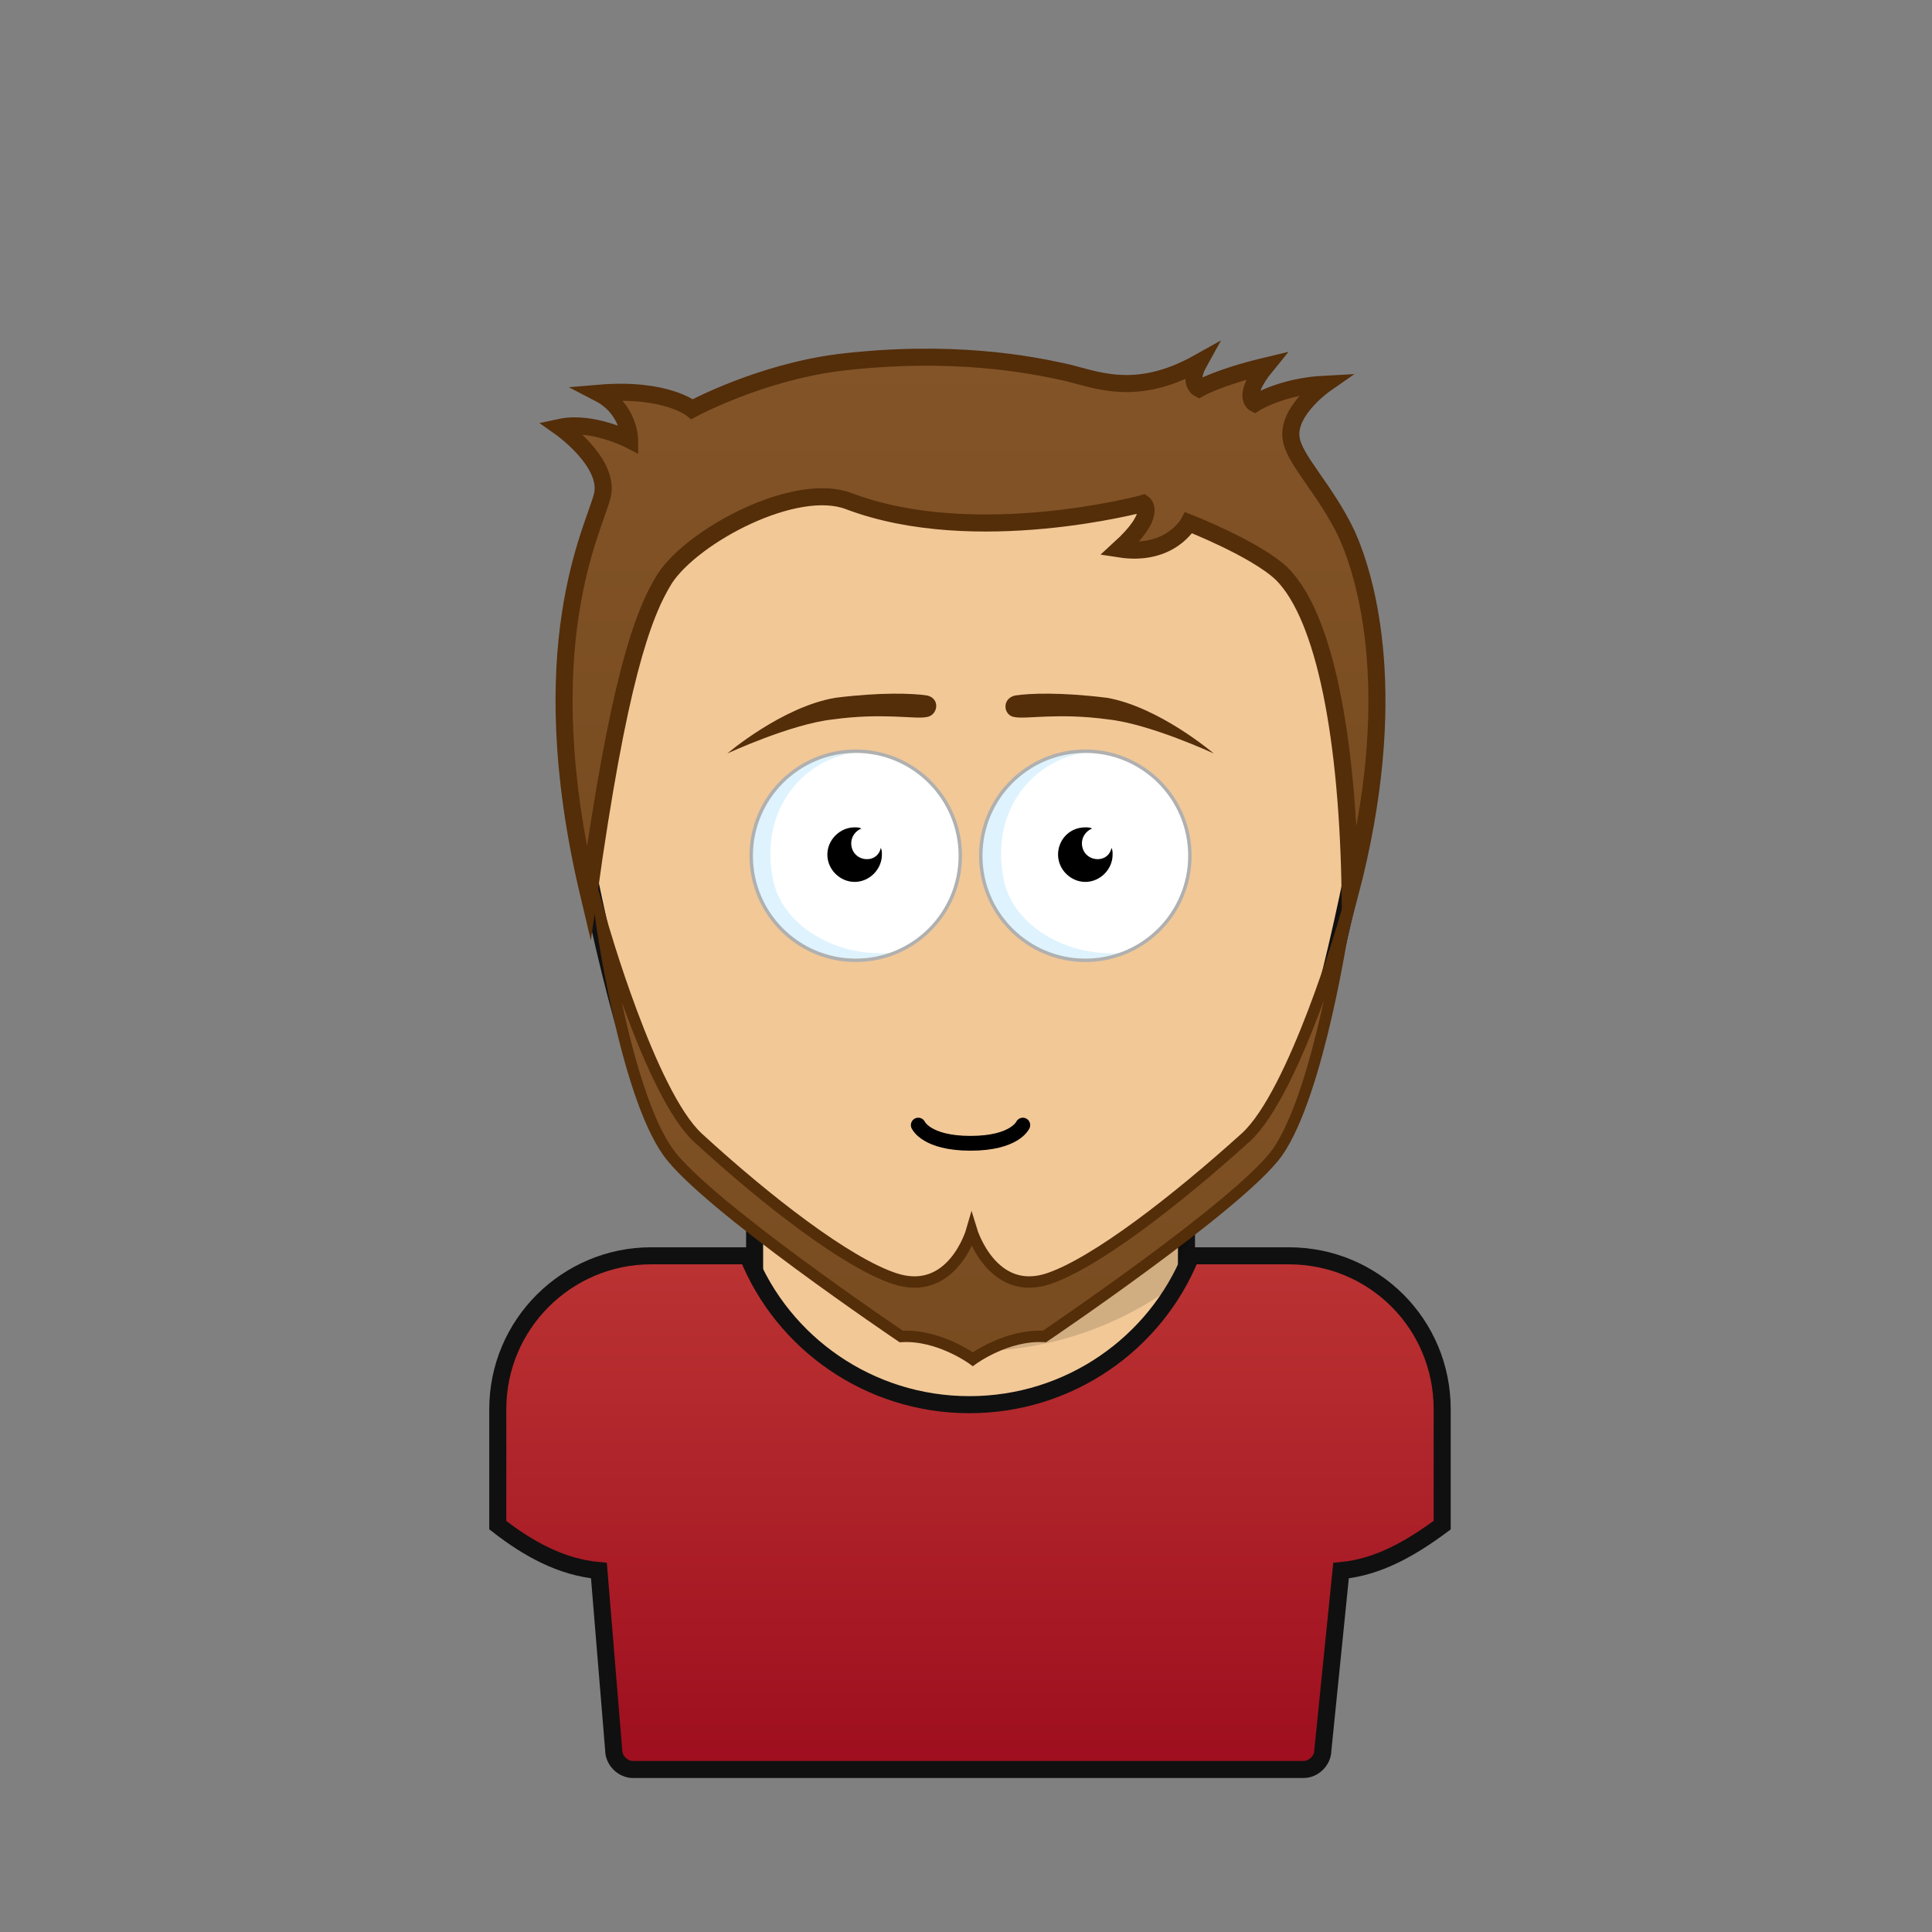 <svg xmlns="http://www.w3.org/2000/svg" viewBox="0 0 170 170"><rect x="0" y="0" width="170" height="170" fill="#808080" stroke="none"/><rect stroke="#101010" stroke-width="1.5" x="66.4" y="96.1" width="38" height="44.6" fill="#f2c897"/><path fill="#000000" opacity="0.14" d="M67.4,108.4c6.4,5.2,12.7,10.5,18.3,10.5h0c5.5,0,12.4-1.6,18.7-6.6v-5.1c-6.3,4.9-12,9-18.7,9.2C78.9,116.6,67.4,108.4,67.4,108.4z"/><path stroke="#101010" stroke-width="1.5" d="M85.4,34.4c18.4,0,39.6,11.8,34,40.7c-2.1,10.6-5.4,24-8.6,26.9c-8,7.1-18.2,14.6-25.4,14.6c-7.2,0-17.4-7.4-25.4-14.6c-3.2-2.9-6.5-16.3-8.6-26.9C45.8,46.2,67,34.4,85.4,34.4z" fill="#f2c897"/><path fill="none" stroke="#000000" stroke-width="1.3" stroke-linecap="round" d="M80.8,99c0,0,0.7,1.6,4.6,1.6S90,99,90,99"/><circle fill="#FFFFFF" cx="75.3" cy="75.3" r="9.2"/><circle fill="#FFFFFF" cx="95.5" cy="75.3" r="9.2"/><path fill="#CDECFC" opacity="0.65" d="M66.1,75.3c0,6.8,7.2,11,12.7,8.5c-4.9,0.6-10-2.2-10.8-6.5c-1.3-6.8,3.6-11.1,8-11.1C72.3,65.5,66.1,68.7,66.1,75.3z"/><path fill="#CDECFC" opacity="0.65" d="M86.4,75.3c0,6.8,7.2,11,12.7,8.5c-4.9,0.6-10-2.2-10.8-6.5c-1.3-6.8,3.6-11.1,8-11.1C92.6,65.5,86.4,68.7,86.4,75.3z"/><circle fill="none" stroke="#B0B0B0" stroke-width="0.3" cx="75.3" cy="75.3" r="9.2"/><circle fill="none" stroke="#B0B0B0" stroke-width="0.3" cx="95.5" cy="75.3" r="9.2"/><path fill="#000000" d="M76.3,75.6c-0.8,0-1.4-0.6-1.4-1.4c0-0.6,0.4-1.1,0.9-1.3c-0.2-0.1-0.4-0.1-0.6-0.1c-1.3,0-2.4,1.1-2.4,2.4c0,1.3,1.1,2.4,2.4,2.4s2.4-1.1,2.4-2.4c0-0.2,0-0.4-0.1-0.6C77.4,75.2,76.9,75.6,76.3,75.6z"/><path fill="#000000" d="M96.6,75.6c-0.8,0-1.4-0.6-1.4-1.4c0-0.6,0.4-1.1,0.9-1.3c-0.2-0.1-0.4-0.1-0.6-0.1c-1.4,0-2.4,1.1-2.4,2.4c0,1.3,1.1,2.4,2.4,2.4c1.3,0,2.4-1.1,2.4-2.4c0-0.2,0-0.4-0.1-0.6C97.7,75.2,97.2,75.6,96.6,75.6z"/><path fill="#542d09" d="M106.8,66.3c0,0-5.6-2.6-9.3-3c-4.4-0.6-7.2,0-8.2-0.2c-1-0.1-1.2-1.6,0-1.9c1.3-0.2,4.1-0.3,8.1,0.2C102,62.2,106.8,66.3,106.8,66.3z M81.6,61.2c-1.3-0.2-4.1-0.3-8.1,0.2c-4.7,0.8-9.5,4.9-9.5,4.9s5.6-2.6,9.3-3c4.4-0.6,7.2,0,8.2-0.2C82.5,63,82.8,61.5,81.6,61.2z"/><path stroke="#101010" stroke-width="1.5" fill="url(#ShirtGradient-1-Shirt-Shirt)" d="M113.4,110.5h-8.6c-3.1,7.7-10.7,13.1-19.5,13.1c-8.8,0-16.4-5.4-19.5-13.1h-8.5c-7.4,0-13.5,6-13.5,13.5v10.2c2.7,2.1,5.6,3.7,8.9,4l1.3,15.8c0,0.9,0.8,1.7,1.7,1.7h59c0.9,0,1.7-0.8,1.7-1.7l1.6-15.8c3.3-0.3,6.2-2,8.9-4v-10.2C126.9,116.5,120.9,110.5,113.4,110.5z"/><path stroke="#542d09" stroke-width="1" stroke-miterlimit="50" fill="url(#HairGradient)" d="M109.6,100.1c-6.2,5.6-13.2,11-17.3,12.4c-5,1.7-6.8-4.2-6.8-4.2s-1.7,5.9-6.8,4.2c-4.2-1.4-11.2-6.8-17.3-12.4C57.2,96.2,52.9,81,52.9,81s2.1,15.1,5.9,20.4c3.3,4.6,20.5,16.2,20.5,16.2c3.3-0.2,6.3,2,6.3,2c0,0,3-2.2,6.3-2c0,0,17.2-11.6,20.5-16.2c3.7-5.3,5.9-20.4,5.9-20.4S113.9,96.2,109.6,100.1z"/><path stroke="#542d09" stroke-width="1.5" stroke-miterlimit="50" fill="url(#HairGradient)" d="M51.8,78.7c-5.2-21.9,0.5-32.2,1.2-35.1c0.7-2.9-3.7-6-3.7-6c2.8-0.6,6.1,1.1,6.1,1.1s0-2.7-2.7-4.1c5.9-0.5,8.2,1.4,8.2,1.4s5.9-3.2,12.9-4.1c10-1.2,16.9,0.2,19.7,0.8c2.8,0.6,6.3,2.4,12-0.8c-1,1.8,0,2.3,0,2.3s1.7-1,5.9-2c-2.2,2.7-1,3.3-1,3.3s2.3-1.5,6.2-1.7c0,0-3.3,2.3-3,4.7c0.2,1.9,3,4.5,4.9,8.5c1.8,4,4.8,14.4,0.3,31.6c-0.2-13.6-2.2-24.3-6-28.1c-2.3-2.2-8.2-4.5-8.2-4.5s-1.6,3-6.1,2.3c3.4-3.1,2.1-4,2.1-4s-14.8,4-25.9-0.2c-4.7-1.8-13.7,3-16.2,6.8C56.5,54.1,54.4,60.1,51.8,78.7z"/><linearGradient id="HairGradient" x1="0%" x2="0%" y1="100%" y2="0%"><stop offset="0%" stop-color="#784c20"/><stop offset="100%" stop-color="#835428"/></linearGradient><linearGradient id="ShirtGradient-1-Shirt-Shirt" x1="0%" x2="0%" y1="100%" y2="0%"><stop offset="0%" stop-color="#9e0e1e"/><stop offset="100%" stop-color="#bb3333"/></linearGradient></svg>